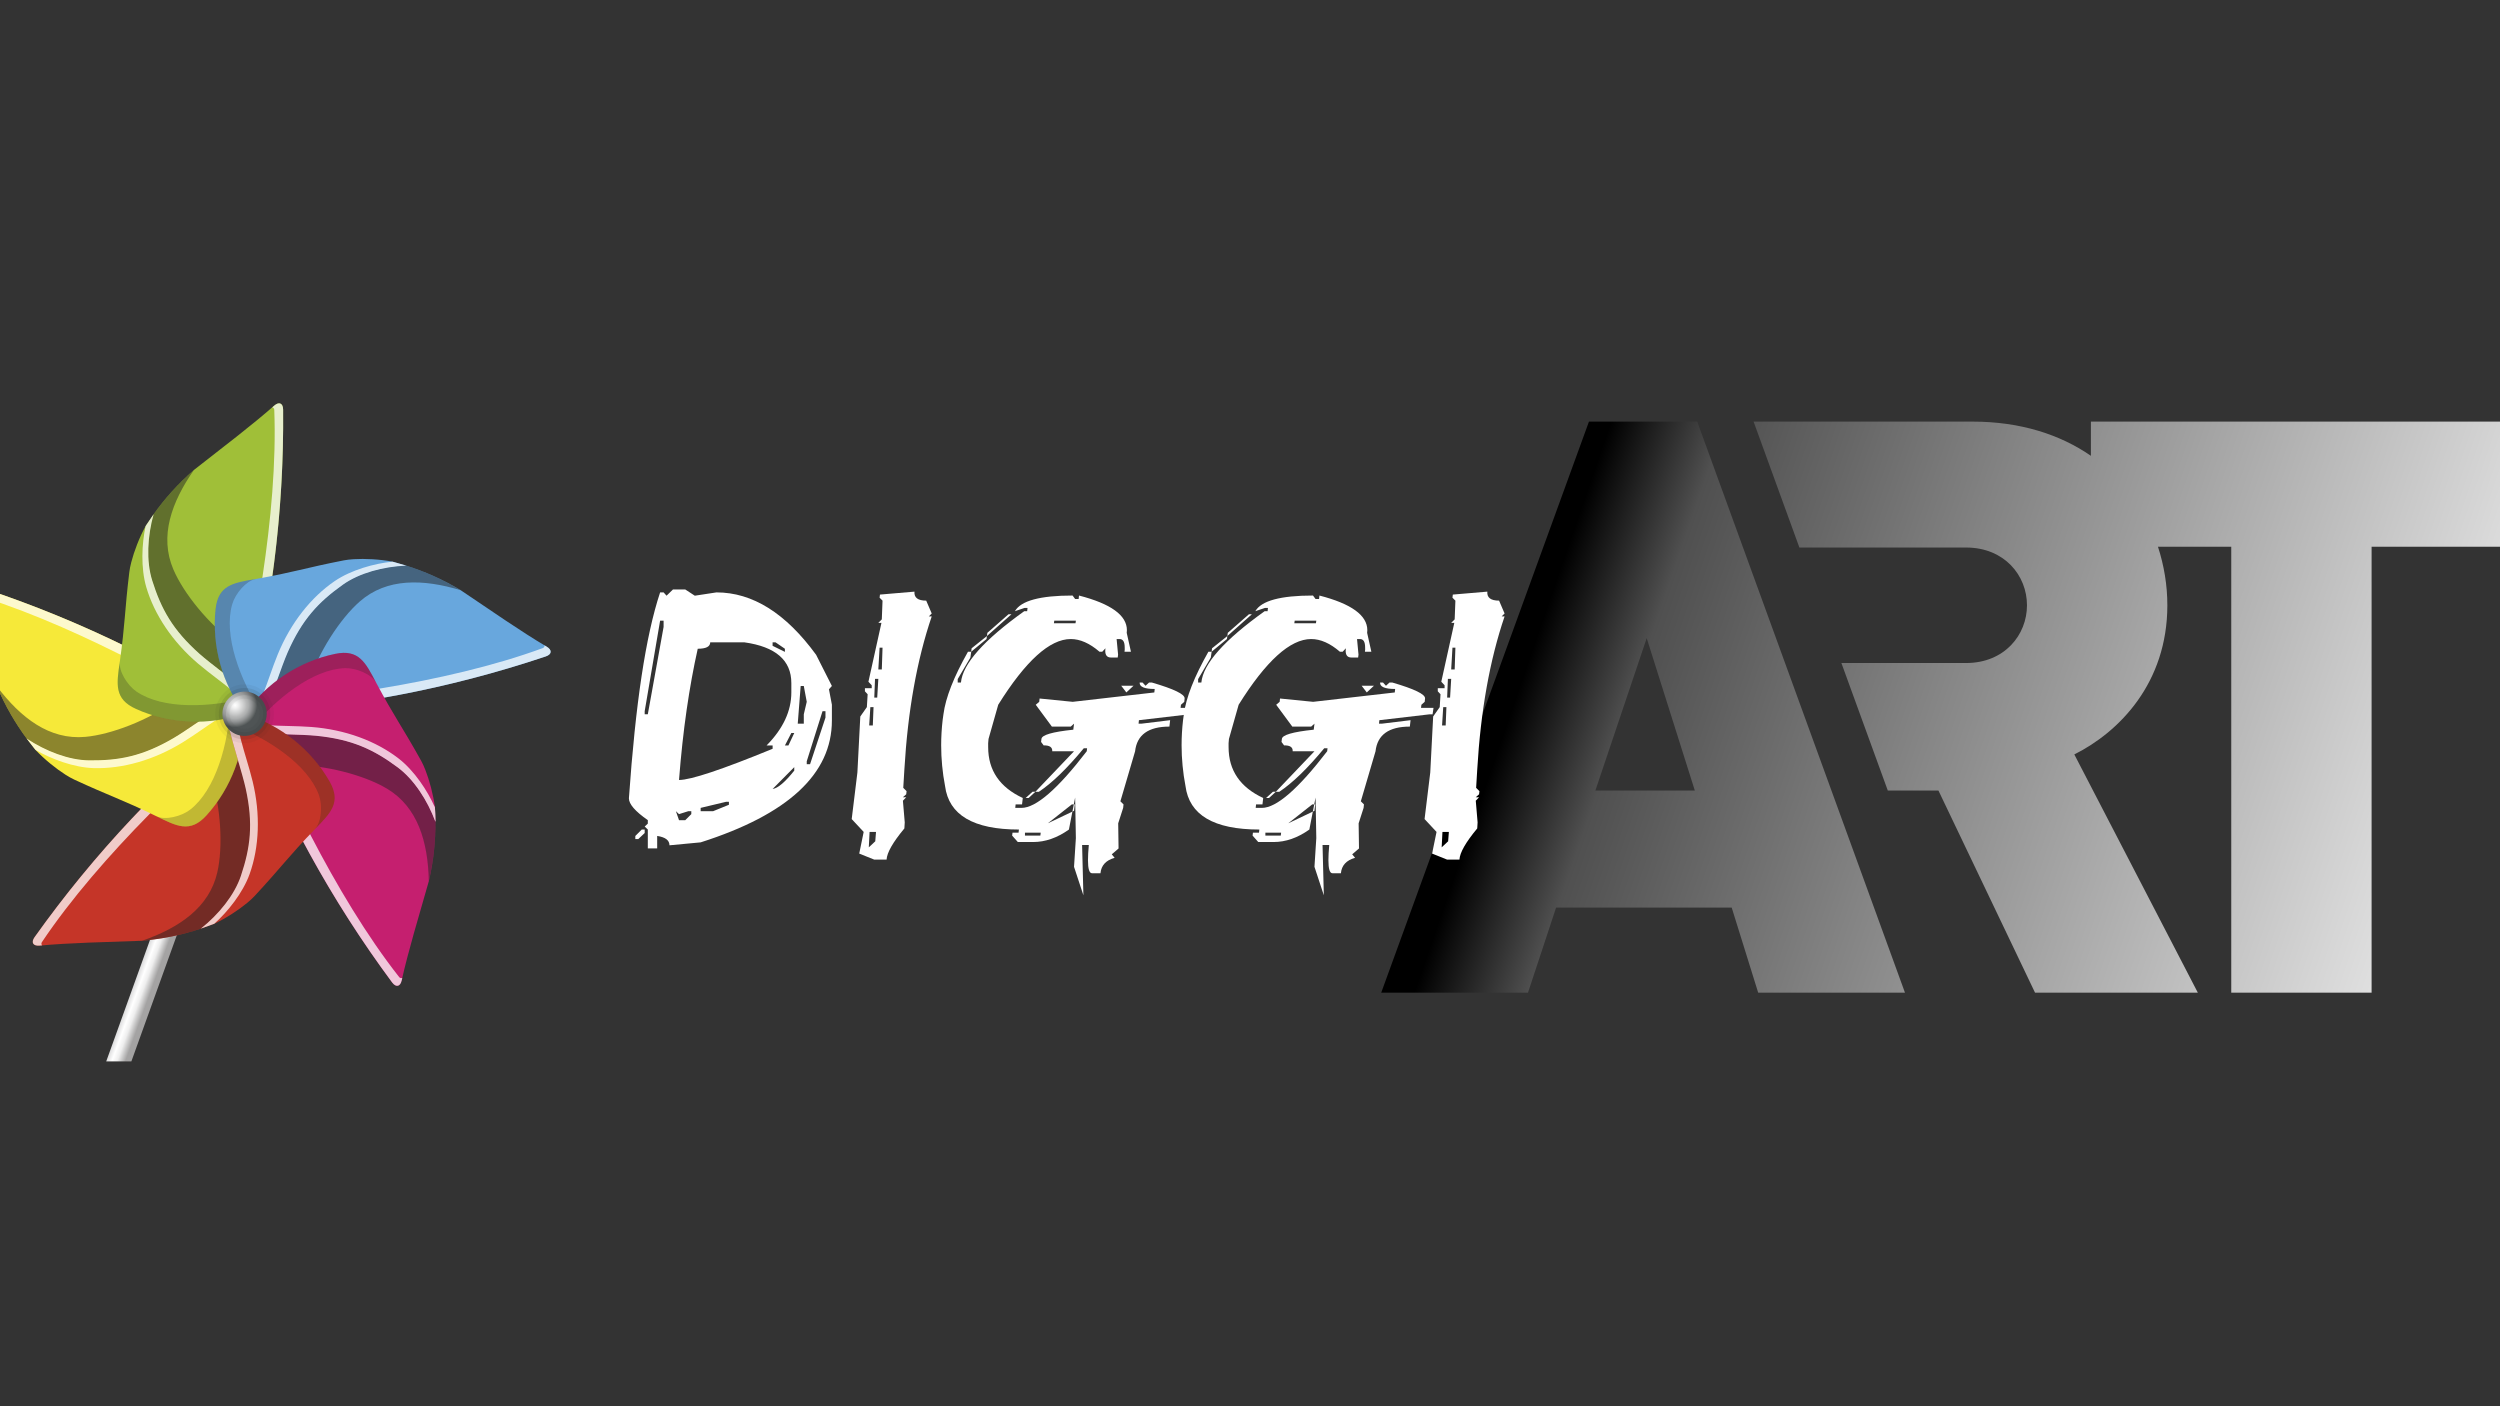 <?xml version="1.0" encoding="utf-8"?><!-- Generator: Adobe Illustrator 24.1.0, SVG Export Plug-In . SVG Version: 6.00 Build 0)  --><svg version="1.1" id="Layer_1" xmlns="http://www.w3.org/2000/svg" xmlns:xlink="http://www.w3.org/1999/xlink" x="0px" y="0px"	 viewBox="0 0 1920 1080" style="enable-background:new 0 0 1920 1080;" xml:space="preserve"><rect x="0" y="0" width="1920" height="1080" fill="#333333" stroke="none"/><style type="text/css">	.st0{fill:none;}	.st1{fill:url(#SVGID_1_);}	.st2{fill:#C53528;}	.st3{opacity:0.75;fill:#FFFFFF;}	.st4{opacity:0.5;}	.st5{fill:#222221;}	.st6{fill:#F6E939;}	.st7{opacity:0.25;}	.st8{fill:#A0BF38;}	.st9{fill:#68A7DD;}	.st10{fill:#C51F6F;}	.st11{fill:#FFFFFF;}	.st12{fill:url(#SVGID_2_);}	.st13{opacity:0.1;fill:none;stroke:#242020;stroke-width:5.52;}	.st14{opacity:0.05;fill:none;stroke:#242020;stroke-width:11.04;}	.st15{fill:url(#SVGID_3_);}	.st16{fill:url(#SVGID_4_);}</style><g>	<path class="st0" d="M-60.82,264.06v551.1h2042.56v-551.1H-60.82z"/>	<g>					<linearGradient id="SVGID_1_" gradientUnits="userSpaceOnUse" x1="303.951" y1="498.903" x2="309.156" y2="498.903" gradientTransform="matrix(3.438 1.251 -1.25 3.438 -292.336 -1412.462)">			<stop  offset="0" style="stop-color:#D8D8D9"/>			<stop  offset="0.242" style="stop-color:#FFFFFF"/>			<stop  offset="0.44" style="stop-color:#EEEEEE"/>			<stop  offset="0.758" style="stop-color:#A4A3A3"/>		</linearGradient>		<polygon class="st1" points="193.87,557.03 176.79,550.82 81.56,815.17 100.89,815.17 		"/>		<g>			<g>				<g>					<path class="st2" d="M154.24,713.18c13.71-10.84,25.81-25.7,30.78-40.52c7.29-21.74,9.64-39.9,3.69-67.03						c-2.34-10.66-9.65-33.55-13.01-47.21c-56.36,47.2-106.47,101.4-149.13,161.31c-2.9,4.07-1.19,6.96,3.8,6.5						c23.24-2.16,49.82-2.67,78.86-3.73C125.58,721.1,140.41,717.79,154.24,713.18z"/>				</g>				<g>					<path class="st3" d="M32.11,723.66C76.79,656.9,152.29,586.43,196.02,551.2c-2.67-1.04-5.38-2-8.13-2.83						c-61.34,49.5-115.61,107.15-161.32,171.34c-2.9,4.07-1.19,6.96,3.8,6.5c0.64-0.06,1.31-0.11,1.96-0.16						C31.74,725.43,31.61,724.58,32.11,723.66z"/>				</g>				<g class="st4">					<path class="st5" d="M164.59,709.44c10.33-9.22,21.97-23.74,27.14-38.22c7.38-20.65,8.45-45.83,2.28-71.18						c-1.37-5.65-3.05-11.3-4.67-16.77c-2.5-8.43-6.16-20.45-7.36-30.06c-9.34,7.68-18.54,15.52-27.54,23.57						c2.58,5.74,5.5,13.03,7.58,19.45c7.62,23.45,9.35,54.04,4.88,73.68c-6.16,27.04-29.27,42.67-57.68,52.56						C129.72,720.75,147.85,716.03,164.59,709.44z"/>				</g>			</g>			<g>				<g>					<g>						<path class="st6" d="M20.51,567.22c14.54,9.69,32.42,16.6,48.05,16.75c22.93,0.21,40.93-3.17,64.89-17.2							c9.42-5.52,28.92-19.54,40.88-26.96c-62.31-39.01-129.34-69.92-199.5-91.98c-4.77-1.5-6.99,1.02-5.01,5.62							c9.24,21.44,17.93,46.55,27.91,73.85C4.12,542.4,11.84,555.48,20.51,567.22z"/>					</g>					<g>						<path class="st3" d="M-27.2,454.31c77.3,21.86,167.66,71.89,214.67,102.59c0.16-2.86,0.24-5.73,0.18-8.61							c-66.03-43.04-137.63-76.84-212.81-100.48c-4.77-1.5-6.99,1.02-5.01,5.62c0.26,0.59,0.51,1.22,0.76,1.81							C-29,454.5-28.23,454.11-27.2,454.31z"/>					</g>					<g class="st4">						<path class="st5" d="M27.26,575.9c11.96,6.98,29.37,13.56,44.73,14.01c21.92,0.64,46.2-6.13,68.4-19.83							c4.95-3.05,9.8-6.39,14.5-9.62c7.24-4.98,17.55-12.18,26.31-16.28c-10.19-6.51-20.49-12.83-30.93-18.9							c-4.66,4.23-10.7,9.26-16.16,13.22c-19.95,14.49-48.5,25.59-68.57,27.41c-27.62,2.5-49.62-14.65-67.81-38.61							C5.73,546.24,15.82,562.02,27.26,575.9z"/>					</g>				</g>				<g>					<g>						<path class="st6" d="M68.56,583.96c-15.63-0.14-33.5-7.06-48.05-16.75c0.21,0.28,0.41,0.55,0.62,0.83							c1.66,2.23,3.36,4.42,5.09,6.56c0.35,0.43,0.69,0.87,1.04,1.3c6.89,7.32,15.74,14.43,23.04,19.07c2.42,1.53,4.67,2.8,6.61,3.7							c27.29,12.69,36.84,15.31,63.24,28.22c15.47,7.56,25.82,13.24,38.41-0.64c19.13-21.09,29.65-49.23,29.04-77.99							c-4.39-2.86-8.81-5.68-13.25-8.46c0,0-0.01,0-0.01-0.01c-11.96,7.42-31.46,21.45-40.88,26.96							C109.49,580.8,91.49,584.18,68.56,583.96z"/>					</g>					<g>						<path class="st3" d="M71.99,589.91c21.92,0.64,46.2-6.13,68.4-19.83c4.95-3.05,9.8-6.39,14.5-9.62							c7.24-4.98,17.54-12.18,26.3-16.28c-0.27-0.17-0.53-0.34-0.8-0.51c-2.03-1.3-4.09-2.55-6.13-3.83							c-11.97,7.43-31.42,21.42-40.82,26.92c-23.96,14.04-41.97,17.41-64.89,17.2c-15.63-0.14-33.5-7.06-48.05-16.75							c0.21,0.28,0.41,0.55,0.62,0.83c1.66,2.23,3.36,4.42,5.09,6.56c0.35,0.43,0.69,0.87,1.04,1.3							C39.22,582.88,56.62,589.46,71.99,589.91z"/>					</g>					<g class="st7">						<path class="st5" d="M120.2,626.93c15.47,7.56,25.82,13.24,38.41-0.64c19.13-21.09,29.65-49.22,29.04-77.99							c-3.61-2.35-7.24-4.67-10.88-6.96c-1.22,29.65-11.22,65.44-30.79,80.53c-6.73,5.18-19.19,8.25-25.79,5.02							c-0.01,0.01-0.01,0.03-0.02,0.04C120.18,626.92,120.19,626.92,120.2,626.93z"/>					</g>				</g>			</g>			<g>				<g>					<g>						<path class="st8" d="M118,394.92c-4.72,16.83-5.77,35.96-1.08,50.87c6.88,21.87,15.66,37.95,36.41,56.4							c8.16,7.25,27.52,21.47,38.28,30.55c17.85-71.31,26.53-144.62,25.83-218.16c-0.05-5-3.13-6.33-6.89-3.02							c-17.53,15.41-38.73,31.44-61.61,49.37C136.53,371.67,126.48,383.06,118,394.92z"/>					</g>					<g>						<path class="st3" d="M210.64,314.66c3.1,80.27-16.56,181.67-31.24,235.87c2.77-0.73,5.52-1.54,8.24-2.49							c20.53-76.1,30.55-154.64,29.8-233.44c-0.05-5-3.13-6.33-6.89-3.02c-0.48,0.43-1,0.86-1.49,1.28							C209.9,313.01,210.51,313.62,210.64,314.66z"/>					</g>					<g class="st4">						<path class="st5" d="M111.82,404.03c-2.94,13.53-3.82,32.12,0.5,46.87c6.16,21.04,20.11,42.05,39.99,58.93							c4.43,3.76,9.11,7.35,13.63,10.82c6.97,5.35,17.01,12.92,23.62,19.99c3.05-11.7,5.87-23.45,8.42-35.26							c-5.46-3.13-12.11-7.31-17.57-11.28c-19.95-14.49-39.33-38.22-47.25-56.75c-10.91-25.49-1.4-51.72,15.77-76.42							C133.39,374.39,121.49,388.86,111.82,404.03z"/>					</g>				</g>				<g>					<g>						<path class="st8" d="M116.92,445.8c-4.69-14.91-3.64-34.05,1.08-50.87c-0.2,0.28-0.4,0.56-0.6,0.84							c-1.61,2.27-3.16,4.56-4.66,6.87c-0.3,0.46-0.62,0.92-0.92,1.39c-4.83,8.81-8.86,19.43-11.01,27.8							c-0.71,2.77-1.22,5.3-1.48,7.43c-3.64,29.87-3.18,39.77-7.3,68.86c-2.42,17.05-4.62,28.65,12.48,36.33							c25.97,11.67,55.98,12.99,83.15,3.52c1.36-5.06,2.68-10.13,3.95-15.21c0,0,0-0.01,0-0.01c-10.75-9.08-30.12-23.3-38.28-30.55							C132.58,483.75,123.8,467.67,116.92,445.8z"/>					</g>					<g>						<path class="st3" d="M112.33,450.9c6.16,21.04,20.11,42.05,39.99,58.93c4.43,3.76,9.11,7.35,13.63,10.82							c6.97,5.35,17,12.92,23.61,19.98c0.08-0.3,0.16-0.61,0.24-0.91c0.6-2.33,1.17-4.68,1.75-7.01							c-10.76-9.08-30.08-23.26-38.22-30.5c-20.75-18.45-29.53-34.53-36.41-56.4c-4.69-14.91-3.64-34.05,1.08-50.87							c-0.2,0.28-0.4,0.56-0.6,0.84c-1.61,2.27-3.16,4.56-4.66,6.87c-0.3,0.46-0.62,0.92-0.92,1.39							C108.89,417.56,108.01,436.15,112.33,450.9z"/>					</g>					<g class="st7">						<path class="st5" d="M92.02,508.18c-2.42,17.05-4.62,28.65,12.48,36.33c25.97,11.67,55.98,12.99,83.15,3.52							c1.12-4.16,2.2-8.33,3.26-12.5c-28.58,8.01-65.71,9.55-86.1-4.4c-7.01-4.8-13.77-15.7-12.74-22.97c-0.02,0-0.03,0-0.05,0							C92.02,508.17,92.02,508.17,92.02,508.18z"/>					</g>				</g>			</g>			<g>				<g>					<g>						<path class="st9" d="M311.98,434.4c-17.46,0.71-35.98,5.62-48.72,14.69c-18.67,13.31-31.25,26.62-42.39,52.06							c-4.38,10-11.91,32.81-17.23,45.84c73.34-5.06,145.74-19.46,215.47-42.85c4.74-1.59,5.05-4.94,0.75-7.49							c-20.07-11.91-41.87-27.12-65.99-43.34C339.83,444.84,325.89,438.8,311.98,434.4z"/>					</g>					<g>						<path class="st3" d="M416.95,497.7c-75.39,27.75-177.89,40.39-233.97,43.18c1.55,2.41,3.17,4.78,4.92,7.07							c78.72-3.99,156.51-18.73,231.23-43.8c4.74-1.59,5.05-4.94,0.75-7.49c-0.55-0.33-1.12-0.69-1.68-1.02							C418.29,496.49,417.9,497.26,416.95,497.7z"/>					</g>					<g class="st4">						<path class="st5" d="M301.42,431.34c-13.78,1.39-31.73,6.3-44.42,14.96c-18.11,12.36-33.78,32.11-43.69,56.25							c-2.21,5.38-4.17,10.94-6.08,16.31c-2.93,8.29-7.04,20.17-11.71,28.64c12.07-0.72,24.12-1.66,36.13-2.89							c1.29-6.16,3.21-13.78,5.3-20.2c7.62-23.45,24.2-49.21,39.37-62.48c20.87-18.25,48.76-17.31,77.56-8.62							C336.27,442.69,318.83,435.85,301.42,431.34z"/>					</g>				</g>				<g>					<g>						<path class="st9" d="M263.27,449.1c12.73-9.07,31.25-13.98,48.72-14.69c-0.33-0.1-0.66-0.21-0.99-0.31							c-2.66-0.83-5.32-1.6-7.97-2.31c-0.53-0.14-1.07-0.3-1.6-0.44c-9.87-1.87-21.22-2.42-29.85-1.88							c-2.86,0.18-5.42,0.48-7.52,0.89c-29.54,5.77-38.8,9.27-67.75,14.34c-16.96,2.97-28.67,4.46-30.7,23.1							c-3.08,28.31,4.94,57.25,22.35,80.17c5.23-0.27,10.46-0.59,15.69-0.95c0,0,0.01,0,0.01,0c5.31-13.03,12.85-35.84,17.23-45.84							C232.02,475.72,244.59,462.4,263.27,449.1z"/>					</g>					<g>						<path class="st3" d="M257,446.31c-18.11,12.36-33.78,32.11-43.69,56.25c-2.21,5.38-4.17,10.94-6.08,16.31							c-2.93,8.28-7.03,20.16-11.71,28.63c0.31-0.02,0.63-0.04,0.94-0.06c2.41-0.15,4.81-0.34,7.21-0.5							c5.31-13.04,12.83-35.79,17.2-45.78c11.14-25.44,23.71-38.76,42.39-52.06c12.73-9.07,31.25-13.98,48.72-14.69							c-0.33-0.1-0.66-0.21-0.99-0.31c-2.66-0.83-5.32-1.6-7.97-2.31c-0.53-0.14-1.07-0.3-1.6-0.44							C287.64,432.73,269.69,437.64,257,446.31z"/>					</g>					<g class="st7">						<path class="st5" d="M196.24,444.69c-16.96,2.97-28.67,4.46-30.7,23.1c-3.08,28.31,4.94,57.25,22.35,80.17							c4.3-0.22,8.6-0.48,12.9-0.76c-16.45-24.71-29.39-59.54-22.42-83.24c2.39-8.15,10.68-17.95,17.91-19.21							c0-0.02-0.01-0.03-0.01-0.04C196.26,444.69,196.25,444.69,196.24,444.69z"/>					</g>				</g>			</g>			<g>				<g>					<polygon class="st10" points="193.82,562.86 193.82,562.86 193.81,562.85 					"/>				</g>			</g>			<g>				<path class="st11" d="M334.41,631.15c-0.03-3.72-0.15-7.4-0.38-11.05c-5.58-12.67-15.79-28.23-27.96-37.62					c-17.35-13.4-40.98-22.2-66.99-24.17c-5.79-0.44-11.69-0.59-17.39-0.74c-8.79-0.23-21.36-0.46-30.86-2.29l0,0					c0.98,2.51,1.96,5.02,2.96,7.52c14.04,1.03,38.06,1.14,48.92,2.22c27.64,2.73,44.19,10.58,62.61,24.23					C317.92,598.57,328.34,614.72,334.41,631.15z"/>			</g>			<g>				<g>					<g>						<path class="st10" d="M334.38,631.09c-6.07-16.39-16.47-32.49-29.03-41.79c-18.43-13.65-34.97-21.5-62.61-24.23							c-10.86-1.07-34.89-1.19-48.92-2.22c27.48,68.18,63.54,132.59,107.33,191.68c2.98,4.01,6.26,3.28,7.35-1.6							c5.13-22.77,12.86-48.2,20.83-76.15C333.06,660.8,334.5,645.68,334.38,631.09z"/>					</g>					<g>						<path class="st3" d="M306.62,750.48c-49.69-63.12-93.38-156.71-113.37-209.18c-1.81,2.22-3.56,4.49-5.2,6.86							c28.12,73.64,66.18,143.06,113.11,206.37c2.98,4.01,6.26,3.28,7.35-1.6c0.14-0.63,0.31-1.28,0.45-1.91							C308.18,751.38,307.33,751.25,306.62,750.48z"/>					</g>					<g class="st4">						<path class="st5" d="M334.03,620.1c-5.58-12.67-15.79-28.23-27.96-37.62c-17.35-13.4-40.98-22.2-66.99-24.17							c-5.79-0.44-11.69-0.59-17.39-0.74c-8.79-0.23-21.36-0.46-30.86-2.29c4.41,11.26,9.03,22.42,13.91,33.47							c6.26-0.68,14.1-1.2,20.84-1.2c24.66,0,54.28,7.81,71.58,18.13c23.81,14.21,31.53,41.02,32.16,71.1							C334.01,656.75,335.12,638.06,334.03,620.1z"/>					</g>				</g>				<g>					<g>						<path class="st10" d="M305.35,589.3c12.56,9.31,22.96,25.4,29.03,41.79c0-0.35-0.01-0.69-0.01-1.03							c-0.03-2.79-0.13-5.55-0.27-8.3c-0.03-0.55-0.04-1.11-0.07-1.66c-1.27-9.97-4.26-20.93-7.43-28.97							c-1.05-2.66-2.13-5.01-3.17-6.88c-14.62-26.31-20.8-34.04-34.57-60c-8.07-15.21-13.1-25.89-31.45-22.06							c-27.87,5.82-52.92,22.39-69.33,46.03c1.87,4.9,3.79,9.77,5.75,14.63c0,0,0,0.01,0,0.01c14.04,1.03,38.06,1.14,48.92,2.22							C270.38,567.81,286.93,575.65,305.35,589.3z"/>					</g>					<g>						<path class="st3" d="M306.07,582.48c-17.35-13.4-40.98-22.2-66.99-24.17c-5.79-0.44-11.69-0.59-17.39-0.74							c-8.78-0.23-21.35-0.46-30.85-2.29c0.11,0.29,0.23,0.59,0.35,0.88c0.88,2.24,1.8,4.47,2.7,6.7							c14.05,1.02,38.01,1.14,48.85,2.21c27.64,2.73,44.19,10.58,62.61,24.23c12.56,9.31,22.96,25.4,29.03,41.79							c0-0.35-0.01-0.69-0.01-1.03c-0.03-2.79-0.13-5.55-0.27-8.3c-0.03-0.55-0.04-1.11-0.07-1.66							C328.45,607.43,318.24,591.87,306.07,582.48z"/>					</g>					<g class="st7">						<path class="st5" d="M288.83,524.19c-8.07-15.21-13.1-25.89-31.45-22.06c-27.87,5.82-52.92,22.39-69.33,46.03							c1.54,4.02,3.12,8.03,4.71,12.03c18.41-23.28,47.54-46.35,72.24-47.05c8.49-0.24,20.37,4.61,23.81,11.1							c0.01-0.01,0.02-0.02,0.04-0.02C288.84,524.21,288.83,524.2,288.83,524.19z"/>					</g>				</g>			</g>			<g>				<g>					<path class="st2" d="M185.02,672.65c-4.97,14.82-17.07,29.68-30.78,40.52c0.33-0.11,0.65-0.22,0.98-0.33						c2.64-0.89,5.24-1.83,7.81-2.82c0.52-0.2,1.04-0.38,1.56-0.58c9.09-4.29,18.59-10.51,25.25-16.02c2.21-1.83,4.1-3.57,5.56-5.14						c20.5-22.03,25.95-30.3,46.38-51.42c11.97-12.37,20.57-20.46,11.26-36.73c-14.15-24.71-37.65-43.41-65.2-51.72						c-4.08,3.29-8.12,6.62-12.13,9.99c0,0-0.01,0.01-0.01,0.01c3.36,13.67,10.67,36.55,13.01,47.21						C194.65,632.75,192.3,650.91,185.02,672.65z"/>				</g>				<g>					<path class="st3" d="M191.73,671.23c7.38-20.65,8.45-45.83,2.28-71.18c-1.37-5.65-3.05-11.3-4.67-16.77						c-2.5-8.43-6.16-20.45-7.36-30.05c-0.24,0.2-0.49,0.4-0.73,0.6c-1.86,1.53-3.69,3.1-5.54,4.64						c3.37,13.68,10.66,36.5,12.99,47.15c5.94,27.13,3.59,45.29-3.69,67.03c-4.97,14.82-17.07,29.68-30.78,40.52						c0.33-0.11,0.65-0.22,0.98-0.33c2.64-0.89,5.24-1.83,7.81-2.82c0.52-0.2,1.04-0.38,1.56-0.58						C174.92,700.22,186.55,685.7,191.73,671.23z"/>				</g>				<g class="st7">					<path class="st5" d="M241.83,636.82c11.97-12.37,20.57-20.46,11.26-36.73c-14.15-24.71-37.65-43.41-65.2-51.72						c-3.35,2.71-6.67,5.44-9.98,8.2c27.83,10.32,58.77,30.89,67.07,54.16c2.85,8,1.91,20.8-3.2,26.07						c0.01,0.01,0.02,0.02,0.03,0.03C241.82,636.83,241.83,636.83,241.83,636.82z"/>				</g>			</g>			<g>									<radialGradient id="SVGID_2_" cx="366.408" cy="172.136" r="16.933" gradientTransform="matrix(0.673 -0.749 0.739 0.665 -193.179 701.629)" gradientUnits="userSpaceOnUse">					<stop  offset="0" style="stop-color:#EBEAE7"/>					<stop  offset="0" style="stop-color:#F7F7F6"/>					<stop  offset="0" style="stop-color:#FFFFFF"/>					<stop  offset="0.14" style="stop-color:#F0F0F0"/>					<stop  offset="0.408" style="stop-color:#C9CACA"/>					<stop  offset="0.522" style="stop-color:#B7B8B8"/>					<stop  offset="0.602" style="stop-color:#ADAFAF"/>					<stop  offset="0.737" style="stop-color:#939596"/>					<stop  offset="0.908" style="stop-color:#696D6D"/>					<stop  offset="1" style="stop-color:#4F5455"/>				</radialGradient>				<path class="st12" d="M199.22,535.49c6.98,6.28,7.54,17.04,1.25,24.04c-6.29,7-17.06,7.59-24.04,1.32					c-6.98-6.27-7.54-17.04-1.25-24.04C181.47,529.8,192.24,529.21,199.22,535.49z"/>				<path class="st13" d="M199.22,535.49c6.98,6.28,7.54,17.04,1.25,24.04c-6.29,7-17.06,7.59-24.04,1.32					c-6.98-6.27-7.54-17.04-1.25-24.04C181.47,529.8,192.24,529.21,199.22,535.49z"/>				<path class="st14" d="M199.22,535.49c6.98,6.28,7.54,17.04,1.25,24.04c-6.29,7-17.06,7.59-24.04,1.32					c-6.98-6.27-7.54-17.04-1.25-24.04C181.47,529.8,192.24,529.21,199.22,535.49z"/>			</g>		</g>	</g>	<g>		<g>			<g>				<linearGradient id="SVGID_3_" gradientUnits="userSpaceOnUse" x1="1950.563" y1="807.91" x2="1163.866" y2="536.777">					<stop  offset="0" style="stop-color:#FFFFFF"/>					<stop  offset="0.644" style="stop-color:#838383"/>					<stop  offset="0.9" style="stop-color:#505050"/>					<stop  offset="1" style="stop-color:#000000"/>				</linearGradient>				<path class="st15" d="M1350.28,762.35l-20.33-65.29h-134.89l-21.56,65.29h-112.72l159.54-438.56h83.15l159.54,438.56H1350.28z					 M1264.66,490.09l-39.42,117.04h76.38L1264.66,490.09z"/>			</g>		</g>		<linearGradient id="SVGID_4_" gradientUnits="userSpaceOnUse" x1="2010.435" y1="634.191" x2="1223.738" y2="363.058">			<stop  offset="0" style="stop-color:#FFFFFF"/>			<stop  offset="0.644" style="stop-color:#838383"/>			<stop  offset="0.9" style="stop-color:#505050"/>			<stop  offset="1" style="stop-color:#000000"/>		</linearGradient>		<path class="st16" d="M1605.81,323.79v26.27c-23.58-16.28-54.01-26.27-90.97-26.27h-168.09l35.18,96.71h127.98			c29.56,0,46.81,21.55,46.81,44.35c0,22.79-17.25,44.35-46.81,44.35h-95.72l35.63,97.93h38.89l74.18,155.22h125.03l-94.85-182.94			c34.49-17.24,71.45-54.83,71.45-114.56c0-15.36-2.52-30.53-7.21-44.97h56.29v342.48h107.79V419.87h107.79v-96.08H1605.81z"/>	</g>	<g>		<g>			<path class="st11" d="M483,613.12c2.54-36.37,5.78-67.63,9.73-93.81c3.95-26.17,8.69-47.62,14.24-64.35h2.68l2.26,2.54l4.93-4.79				h9.44l7.33,4.79l16.63-2.54c27.72,0,53.23,15.97,76.54,47.92l12.12,23.96l-2.26,2.54l2.26,11.84v12.12				c0,40.97-33.6,72.17-100.78,93.59l-23.96,2.26c0-3.86-3.15-6.25-9.44-7.19v9.58h-7.19v-14.52l-2.4-2.26l2.4-2.26v-2.68				C487.83,623.13,483,617.54,483,613.12z M487.93,642.02l4.93-4.93h2.26v2.68l-4.93,4.65h-2.26V642.02z M495.12,548.57h2.4				l12.12-67.09v-4.79h-2.68l-11.84,69.49V548.57z M519.08,622.99l2.4,6.91h4.79l4.65-4.65v-2.26h-2.26l-7.19,2.26L519.08,622.99z				 M521.48,599.03c9.02,0,32.98-7.99,71.89-23.96v-2.54h-4.65c12.69-12.87,19.03-26.46,19.03-40.74v-7.19				c0-17.48-12.03-27.91-36.08-31.29h-26.22c0,3.29-3.2,4.93-9.58,4.93c-3.29,14.66-6.13,30.31-8.53,46.94				S522.98,579.76,521.48,599.03z M538.11,622.99h9.58l12.12-4.93v-2.26h-2.26l-19.45,4.65V622.99z M593.36,495.99l9.44,4.65v-2.4				l-7.19-4.93h-2.26V495.99z M593.36,605.94c4.04-0.56,9.58-5.26,16.63-14.1v-2.68L593.36,605.94z M602.81,572.53h2.68l4.51-9.58				h-2.26L602.81,572.53z M612.67,555.76h4.65v-7.19l2.26-9.58l-2.26-12.12h-2.4L612.67,555.76z M619.58,586.91h2.54l11.84-35.8				v-4.93h-2.26l-12.12,38.48V586.91z"/>			<path class="st11" d="M654.11,629.05l4.37-35.8l2.23-42.99l5.04-7.19l0.6-9.87l-2.09-2.26v-2.4h5.22v-2.26l-2.53-2.68l10-45.25				h-2.4l2.68-2.68l0.56-14.38l-2.26-2.26l0.28-2.4l26.5-2.26c-0.38,4.61,2.63,6.91,9.02,6.91l4.23,9.87l-2.26,2.26h2.26				c-11.37,33.45-18.37,72.64-21,117.56l-0.85,14.1l2.54,2.54l-0.28,2.4l-2.54,2.26h2.54l-2.54,2.68l1.41,16.63l-0.28,4.65				c-8.84,10.62-13.39,18.61-13.67,23.96h-9.44l-11.56-4.65l3.41-16.63L654.11,629.05z M667.24,650.76l4.97-4.65l0.56-7.19h-4.93				L667.24,650.76z M667.54,557.17h2.78l0.56-14.1h-2.45L667.54,557.17z M671.45,535.74h2.26l0.85-14.38h-2.54L671.45,535.74z				 M674.55,514.17h2.68l0.56-16.77h-2.26L674.55,514.17z"/>			<path class="st11" d="M722.82,572.45c0-3.29,0.09-6.53,0.28-9.73c0.18-3.2,0.47-6.44,0.85-9.73l0.63-4.51				c1.66-12.69,7.93-28.68,18.83-47.96h2.49l-0.62,4.45l-9.76,16.57v2.64H738c1.37-14.35,17.57-32.6,48.61-54.78h2.26l0.28-2.52				h-2.26l-7.45,2.52c4.59-8.03,19.36-12.03,44.3-12.03l1.97,2.66h2.68l0.28-2.66c24.53,6.32,36.79,15.2,36.79,26.62				c0,0.67-0.05,1.35-0.14,2.02l3.24,14.51h-4.93c0.18-1.21,0.23-2.32,0.14-3.34c0-4.27-1.32-6.4-3.95-6.4h-2.26l1.13,11.97				l-0.28,2.22h-5.16c-2.95,0-4.42-1.71-4.42-5.14c0-0.65,0.04-1.3,0.14-1.95l-2.45,2.64h-2.12c-7.53-6.49-14.89-9.74-22.06-9.74				c-16.13,0-34.7,16.82-55.7,50.46l-7.45,26.25c-0.28,2.25-0.38,4.35-0.28,6.32c0,17.79,8.86,30.8,26.58,39.04l-0.56,4.93H780				l-0.28,2.68h4.77c11.14,0,27.86-14.5,50.14-43.51l0.25-2.26h-2.55c-12.85,15.52-24.34,26.66-34.47,33.39h-2.67l29.68-31.13				h-16.74c0.18-3.08-2.02-4.58-6.61-4.49l-1.97-2.66l0.28-2.25c0.18-3.08,8.34-5.47,24.47-7.15l0.56-4.63l-2.53,2.26h-14.49				l-12.38-16.77l2.67-2.26l0.28-2.54l25.43,2.54l62.69-7.19l0.28-2.68c-7.89,0-11.75-1.65-11.56-4.93h2.26l2.26,2.47l2.68-2.47				h2.26c16.91,4.93,25.27,8.99,25.09,12.18l-0.28,2.62l-2.54,2.26l-0.28,2.4h9.58l-0.7,4.93h-2.26l-38.62,4.51l-0.28,2.68h2.26				l21.99-2.68l-0.56,4.93c-16.17,0-24.95,6.33-26.36,18.98l-11.28,38.38l2.4,2.4l-0.28,2.68l-3.81,11.84l0.28,19.31l-5.22,4.51				l2.21,2.68c-6.69,1.88-10.32,5.82-10.89,11.84h-6.52c-2.04,0-3.07-3.34-3.07-10.01c0-3.1,0.21-7,0.64-11.7h-5.15l0.99,38.65				l-7.19-21.87l1.41-22.01l-0.56-31.18l-4.78,24.57c-9,6.39-18.15,9.58-27.43,9.58h-11.81l-4.36-4.93l0.28-2.26h4.64l0.28-2.4				c-34.94,0-53.85-11.15-56.73-33.45c-1-5.17-1.74-10.37-2.23-15.59C723.07,582.83,722.82,577.63,722.82,572.45z M745.89,500.52				l0.31-2.64l11.77-9.41l-0.31,2.31L745.89,500.52z M757.98,488.47l0.31-2.46l16.23-14.23h2.26L757.98,488.47z M787.18,641.74				h11.81l0.28-2.26h-12.1V641.74z M787.74,612.84l5.21-4.77h2.25l-5.2,4.77H787.74z M804.76,632.29l20.11-9.58l0.56-4.93h-2.25				L804.76,632.29z M809.4,478.65H826l0.28-1.97h-16.6L809.4,478.65z M861.1,526.65h9.44l-5.5,5.14L861.1,526.65z"/>			<path class="st11" d="M907.46,572.45c0-3.29,0.09-6.53,0.28-9.73c0.18-3.2,0.47-6.44,0.85-9.73l0.63-4.51				c1.66-12.69,7.93-28.68,18.83-47.96h2.49l-0.62,4.45l-9.76,16.57v2.64h2.48c1.37-14.35,17.57-32.6,48.61-54.78h2.26l0.28-2.52				h-2.26l-7.45,2.52c4.59-8.03,19.36-12.03,44.3-12.03l1.97,2.66h2.68l0.28-2.66c24.53,6.32,36.79,15.2,36.79,26.62				c0,0.67-0.05,1.35-0.14,2.02l3.24,14.51h-4.93c0.19-1.21,0.23-2.32,0.14-3.34c0-4.27-1.32-6.4-3.95-6.4h-2.26l1.13,11.97				l-0.28,2.22h-5.16c-2.95,0-4.42-1.71-4.42-5.14c0-0.65,0.04-1.3,0.14-1.95l-2.45,2.64h-2.12c-7.53-6.49-14.89-9.74-22.06-9.74				c-16.13,0-34.7,16.82-55.7,50.46l-7.45,26.25c-0.28,2.25-0.38,4.35-0.28,6.32c0,17.79,8.86,30.8,26.58,39.04l-0.56,4.93h-4.92				l-0.28,2.68h4.77c11.14,0,27.86-14.5,50.14-43.51l0.25-2.26h-2.55c-12.85,15.52-24.34,26.66-34.47,33.39h-2.67l29.68-31.13				h-16.74c0.18-3.08-2.02-4.58-6.61-4.49l-1.97-2.66l0.28-2.25c0.18-3.08,8.34-5.47,24.47-7.15l0.56-4.63l-2.53,2.26h-14.49				l-12.38-16.77l2.67-2.26l0.28-2.54l25.43,2.54l62.69-7.19l0.28-2.68c-7.89,0-11.75-1.65-11.56-4.93h2.26l2.26,2.47l2.68-2.47				h2.26c16.91,4.93,25.27,8.99,25.09,12.18l-0.28,2.62l-2.54,2.26l-0.28,2.4h9.58l-0.7,4.93h-2.26l-38.62,4.51l-0.28,2.68h2.26				l21.99-2.68l-0.56,4.93c-16.17,0-24.95,6.33-26.36,18.98l-11.28,38.38l2.4,2.4l-0.28,2.68l-3.81,11.84l0.28,19.31l-5.22,4.51				l2.21,2.68c-6.69,1.88-10.32,5.82-10.89,11.84h-6.52c-2.04,0-3.07-3.34-3.07-10.01c0-3.1,0.21-7,0.64-11.7h-5.15l0.99,38.65				l-7.19-21.87l1.41-22.01l-0.56-31.18l-4.78,24.57c-9,6.39-18.15,9.58-27.43,9.58h-11.81l-4.36-4.93l0.28-2.26h4.64l0.28-2.4				c-34.94,0-53.85-11.15-56.73-33.45c-1-5.17-1.74-10.37-2.23-15.59C907.71,582.83,907.46,577.63,907.46,572.45z M930.53,500.52				l0.31-2.64l11.77-9.41l-0.31,2.31L930.53,500.52z M942.62,488.47l0.31-2.46l16.23-14.23h2.26L942.62,488.47z M971.82,641.74				h11.81l0.28-2.26h-12.1V641.74z M972.38,612.84l5.21-4.77h2.25l-5.2,4.77H972.38z M989.4,632.29l20.11-9.58l0.56-4.93h-2.25				L989.4,632.29z M994.04,478.65h16.6l0.28-1.97h-16.6L994.04,478.65z M1045.74,526.65h9.44l-5.5,5.14L1045.74,526.65z"/>			<path class="st11" d="M1094.07,629.05l4.37-35.8l2.23-42.99l5.04-7.19l0.6-9.87l-2.09-2.26v-2.4h5.22v-2.26l-2.53-2.68l10-45.25				h-2.4l2.68-2.68l0.56-14.38l-2.26-2.26l0.28-2.4l26.5-2.26c-0.38,4.61,2.63,6.91,9.02,6.91l4.23,9.87l-2.26,2.26h2.26				c-11.37,33.45-18.37,72.64-21,117.56l-0.85,14.1l2.54,2.54l-0.28,2.4l-2.54,2.26h2.54l-2.54,2.68l1.41,16.63l-0.28,4.65				c-8.84,10.62-13.39,18.61-13.67,23.96h-9.44l-11.56-4.65l3.41-16.63L1094.07,629.05z M1107.2,650.76l4.97-4.65l0.56-7.19h-4.93				L1107.2,650.76z M1107.5,557.17h2.78l0.56-14.1h-2.45L1107.5,557.17z M1111.41,535.74h2.26l0.85-14.38h-2.54L1111.41,535.74z				 M1114.51,514.17h2.68l0.56-16.77h-2.26L1114.51,514.17z"/>		</g>	</g></g></svg>